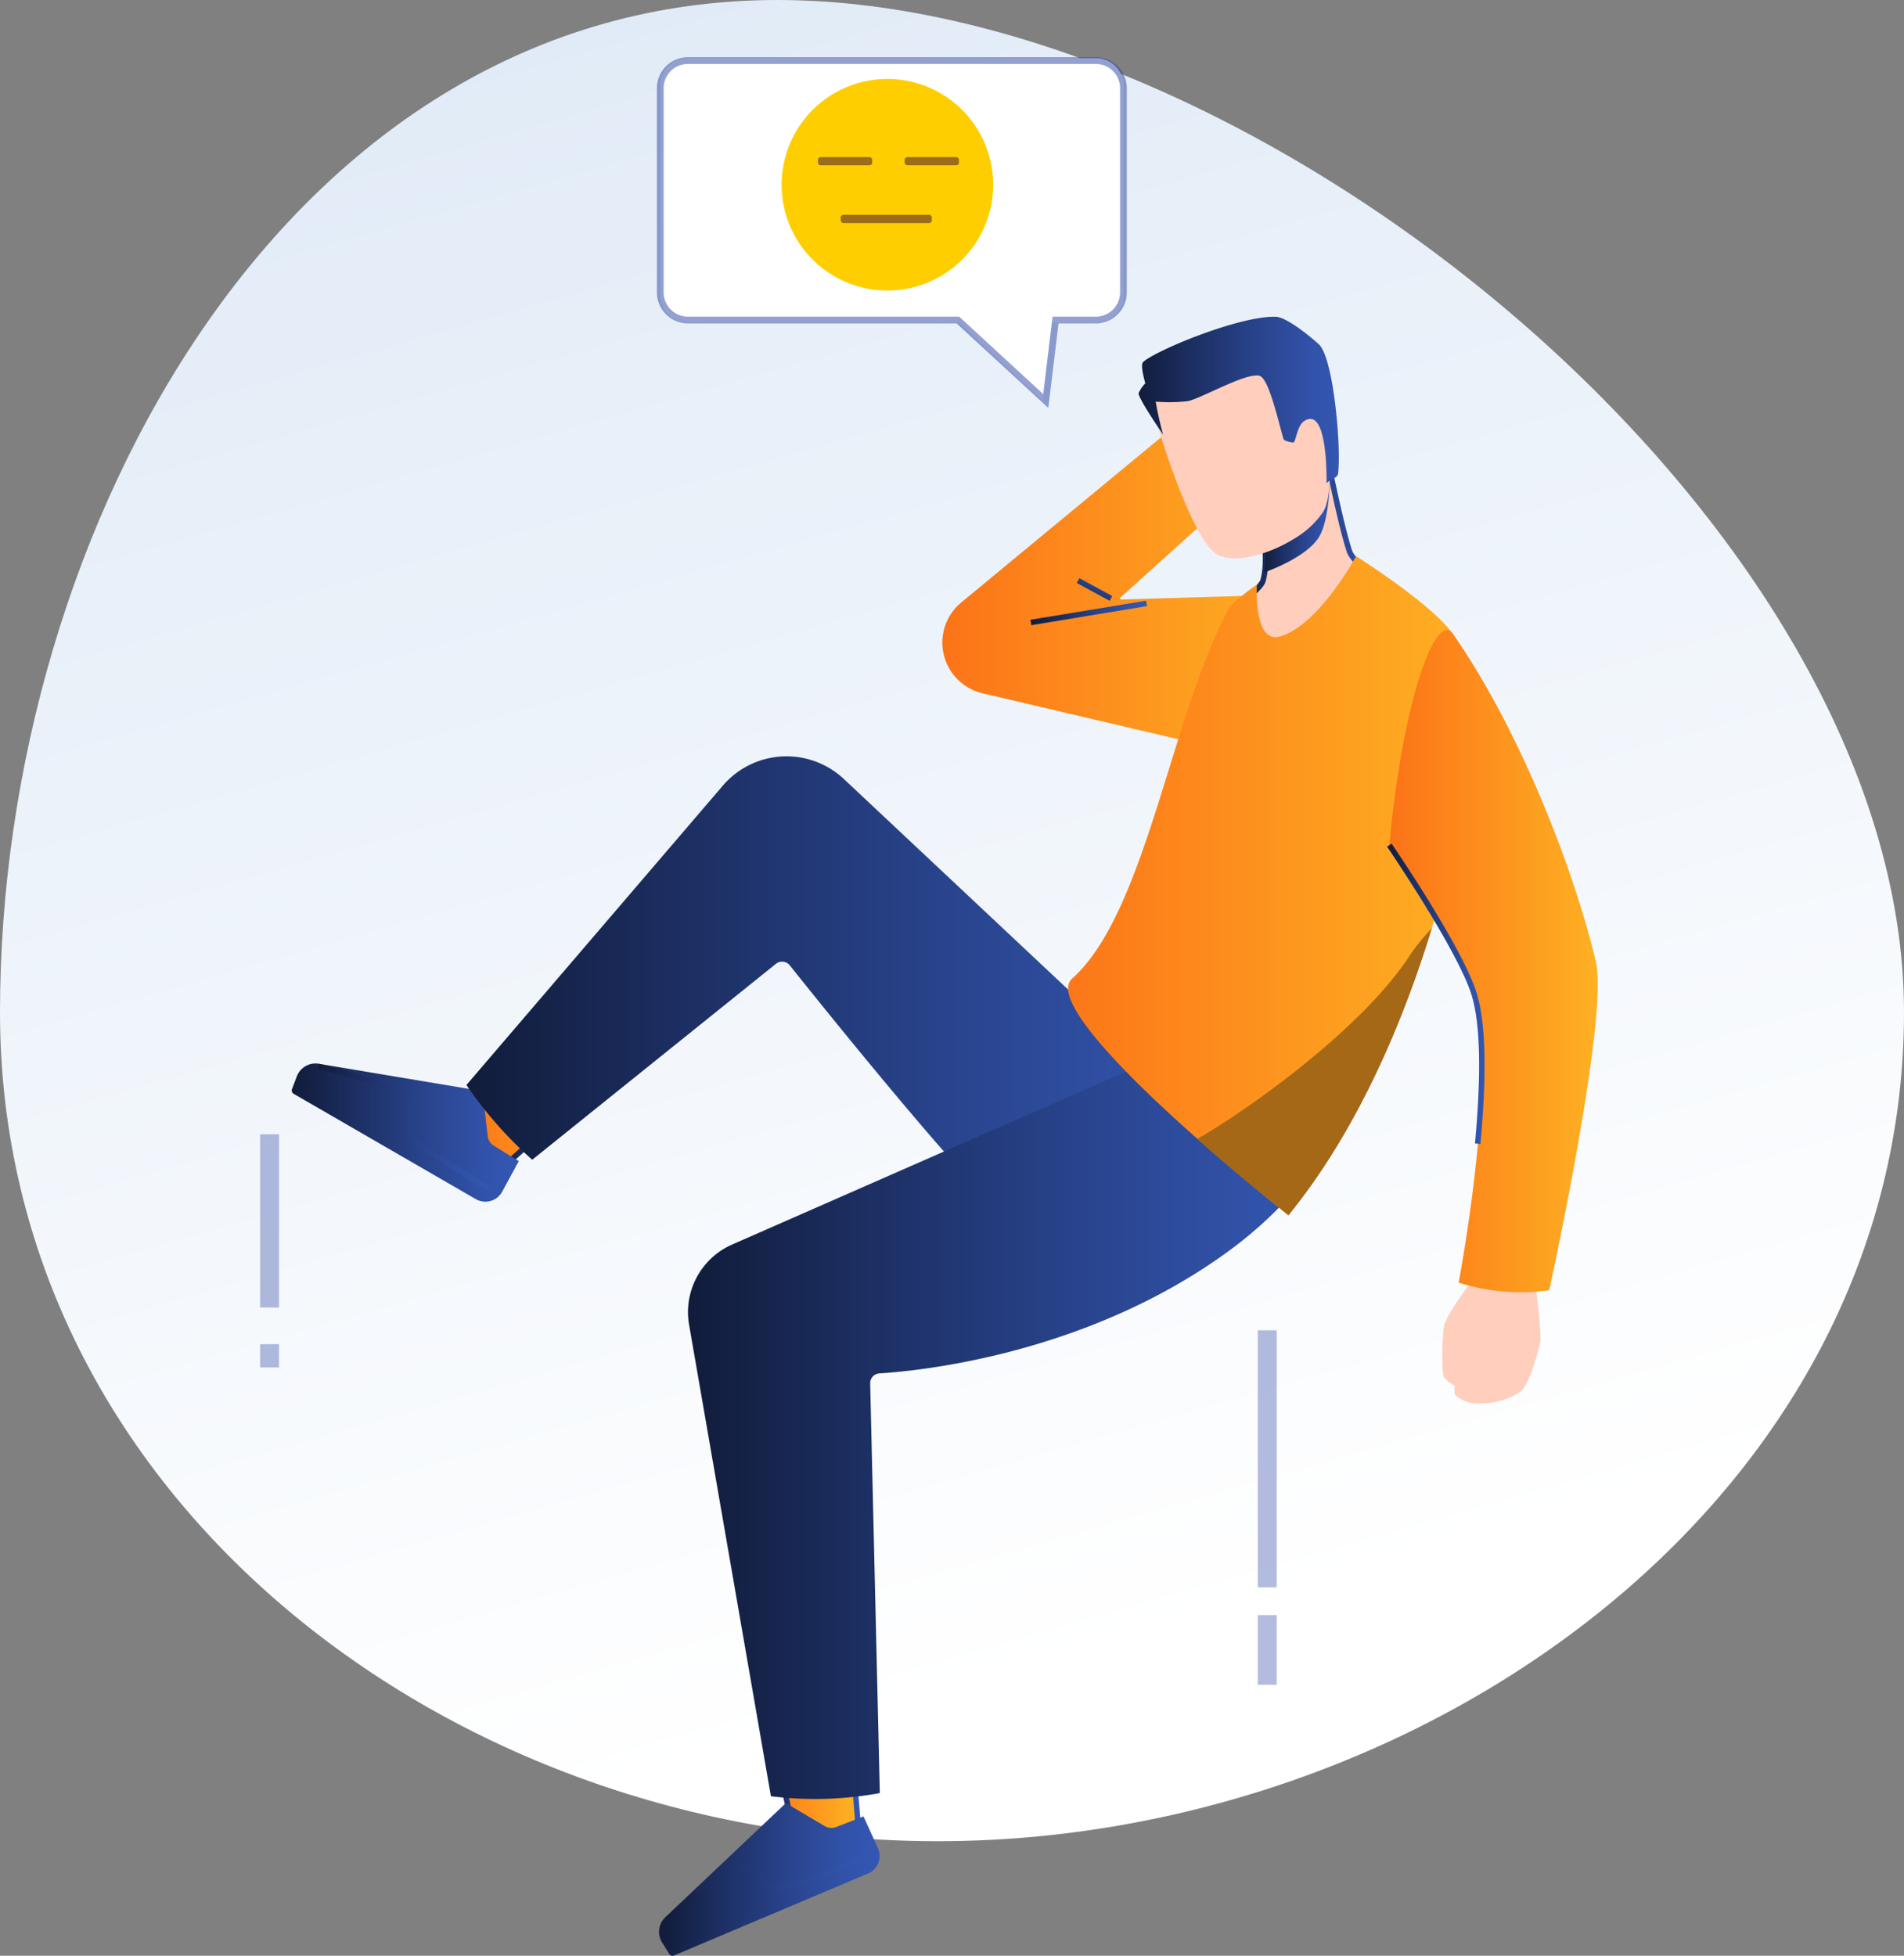 <svg xmlns="http://www.w3.org/2000/svg" xmlns:xlink="http://www.w3.org/1999/xlink" width="283.204" height="290.869" viewBox="0 0 283.204 290.869">
  <rect x="0" y="0" width="283.204" height="290.869" fill="#808080" stroke="none"/>
  <defs>
    <linearGradient id="linear-gradient" x1="0.633" y1="1.003" x2="0.337" y2="0.006" gradientUnits="objectBoundingBox">
      <stop offset="0.11" stop-color="#fff"/>
      <stop offset="1" stop-color="#e1ebf7"/>
    </linearGradient>
    <linearGradient id="linear-gradient-2" y1="0.5" x2="1" y2="0.5" gradientUnits="objectBoundingBox">
      <stop offset="0" stop-color="#fc7318"/>
      <stop offset="1" stop-color="#feb423"/>
    </linearGradient>
    <linearGradient id="linear-gradient-3" y1="0.5" x2="1" y2="0.5" gradientUnits="objectBoundingBox">
      <stop offset="0" stop-color="#111c3a"/>
      <stop offset="0.258" stop-color="#1c2e61"/>
      <stop offset="0.591" stop-color="#29448d"/>
      <stop offset="0.85" stop-color="#3152a9"/>
      <stop offset="1" stop-color="#3457b4"/>
    </linearGradient>
    <linearGradient id="linear-gradient-8" x1="0.003" y1="0.5" x2="0.997" y2="0.5" xlink:href="#linear-gradient-3"/>
    <linearGradient id="linear-gradient-9" x1="-2.739" y1="0.5" x2="3.739" y2="0.5" xlink:href="#linear-gradient-3"/>
  </defs>
  <g id="Grupo_2977" data-name="Grupo 2977" transform="translate(-111.45 -773.918)">
    <path id="Trazado_8083" data-name="Trazado 8083" d="M394.654,924.467c0,72.322-71.409,123.285-143.732,123.285S111.45,996.789,111.45,924.467s43.294-150.549,115.617-150.549S394.654,852.143,394.654,924.467Z" transform="translate(0)" fill="url(#linear-gradient)"/>
    <g id="Grupo_2957" data-name="Grupo 2957" transform="translate(150.139 942.616)" opacity="0.5">
      <rect id="Rectángulo_1526" data-name="Rectángulo 1526" width="2.817" height="25.761" transform="translate(0)" fill="#2842a2" opacity="0.7"/>
      <rect id="Rectángulo_1527" data-name="Rectángulo 1527" width="2.817" height="3.465" transform="translate(0 31.214)" fill="#2842a2" opacity="0.7"/>
      <rect id="Rectángulo_1513" data-name="Rectángulo 1513" width="2.817" height="38.229" transform="translate(148.398 29.146)" fill="#2842a2" opacity="0.7"/>
      <rect id="Rectángulo_1525" data-name="Rectángulo 1525" width="2.817" height="10.36" transform="translate(148.398 71.507)" fill="#2842a2" opacity="0.7"/>
    </g>
    <g id="Grupo_2973" data-name="Grupo 2973" transform="translate(154.842 821.026)">
      <g id="Grupo_2972" data-name="Grupo 2972">
        <g id="Grupo_2961" data-name="Grupo 2961" transform="translate(54.63 199.11)">
          <g id="Grupo_2959" data-name="Grupo 2959" transform="translate(14.464)">
            <path id="Trazado_8085" data-name="Trazado 8085" d="M227.563,1021.277l-2.126-26.051-12.646,2.649,5.425,24.664Z" transform="translate(-212.305 -994.733)" fill="url(#linear-gradient-2)"/>
            <path id="Trazado_8086" data-name="Trazado 8086" d="M228.05,1021.679l-10.1,1.363-5.594-25.432,13.5-2.827Zm-9.467.456,8.593-1.158-2.058-25.208-11.791,2.47Z" transform="translate(-212.355 -994.784)" fill="url(#linear-gradient-3)"/>
          </g>
          <g id="Grupo_2960" data-name="Grupo 2960" transform="translate(0 21.952)">
            <path id="Trazado_8087" data-name="Trazado 8087" d="M229.542,1016.911l1.98,4.358a2.443,2.443,0,0,1-1.274,3.26l-28.82,12.175a.177.177,0,0,1-.219-.069l-1.076-1.718a2.557,2.557,0,0,1,.409-3.214l17.721-16.772,5.488,3.24a2.441,2.441,0,0,0,2.131.172Z" transform="translate(-199.339 -1014.424)" fill="url(#linear-gradient-3)"/>
            <path id="Trazado_8088" data-name="Trazado 8088" d="M230.816,1024.769a2.825,2.825,0,0,1-.368.186l-28.82,12.175a.582.582,0,0,1-.721-.227l-1.076-1.718a2.972,2.972,0,0,1,.474-3.726l17.943-16.982,5.751,3.4a2.025,2.025,0,0,0,1.777.143l4.02-1.572,2.138,4.709a2.849,2.849,0,0,1-1.118,3.616ZM201.491,1036.3l28.64-12.1a2.034,2.034,0,0,0,1.061-2.716l-1.819-4.007-3.3,1.291a2.831,2.831,0,0,1-2.486-.2l-5.224-3.086-17.5,16.561a2.158,2.158,0,0,0-.344,2.7Z" transform="translate(-199.38 -1014.476)" fill="url(#linear-gradient-3)"/>
          </g>
          <path id="Trazado_8089" data-name="Trazado 8089" d="M230.271,1022.076c-.435.18-10.676,4.4-12.9,4.717-1.275.182-2.1-.714-2.89-1.579-.767-.835-1.492-1.625-2.6-1.482-1.939.249-8.7,5.535-11.136,7.55l-.518-.627c.916-.758,9.027-7.408,11.55-7.731,1.526-.2,2.469.833,3.3,1.74.711.775,1.324,1.444,2.175,1.322,2.125-.3,12.6-4.62,12.705-4.663Z" transform="translate(-199.283 -991.738)" fill="url(#linear-gradient-3)"/>
        </g>
        <g id="Grupo_2962" data-name="Grupo 2962" transform="translate(96.779 10.214)">
          <path id="Trazado_8090" data-name="Trazado 8090" d="M284.775,880.9l-41.608-9.774A7.742,7.742,0,0,1,240,857.615l39.05-32.277,7.745,10.7-23.113,20.838a.177.177,0,0,0,.125.309l29.09-.876Z" transform="translate(-237.189 -825.338)" fill="url(#linear-gradient-2)"/>
          <rect id="Rectángulo_1519" data-name="Rectángulo 1519" width="17.44" height="0.814" transform="translate(13.093 34.856) rotate(-9.366)" fill="url(#linear-gradient-8)"/>
          <rect id="Rectángulo_1520" data-name="Rectángulo 1520" width="0.814" height="5.558" transform="matrix(0.478, -0.879, 0.879, 0.478, 19.997, 29.382)" fill="url(#linear-gradient-9)"/>
        </g>
        <g id="Grupo_2965" data-name="Grupo 2965" transform="translate(0 100.138)">
          <g id="Grupo_2963" data-name="Grupo 2963" transform="translate(24.072)">
            <path id="Trazado_8091" data-name="Trazado 8091" d="M179.1,932.414l19.505-17.4-9.736-8.494-16.409,19.2Z" transform="translate(-171.911 -905.944)" fill="url(#linear-gradient-2)"/>
            <path id="Trazado_8092" data-name="Trazado 8092" d="M179.144,933.033l-7.176-7.238L188.888,906l10.393,9.067Zm-6.07-7.278,6.1,6.158,18.872-16.836-9.079-7.919Z" transform="translate(-171.968 -906.003)" fill="url(#linear-gradient-3)"/>
          </g>
          <g id="Grupo_2964" data-name="Grupo 2964" transform="translate(0 10.921)">
            <path id="Trazado_8093" data-name="Trazado 8093" d="M183.567,930.423l-2.283,4.2a2.443,2.443,0,0,1-3.369.95L150.829,919.92a.176.176,0,0,1-.077-.216l.721-1.894a2.559,2.559,0,0,1,2.811-1.611l24.064,4.03.722,6.332a2.441,2.441,0,0,0,1.147,1.8Z" transform="translate(-150.333 -915.758)" fill="url(#linear-gradient-3)"/>
            <path id="Trazado_8094" data-name="Trazado 8094" d="M180.654,935.944a2.858,2.858,0,0,1-2.9.028l-27.086-15.658a.58.58,0,0,1-.253-.714l.721-1.894a2.971,2.971,0,0,1,3.258-1.866l24.366,4.079.758,6.637a2.023,2.023,0,0,0,.956,1.5l3.677,2.26-2.468,4.545A2.819,2.819,0,0,1,180.654,935.944Zm-29.41-16.237,26.917,15.559a2.035,2.035,0,0,0,2.807-.79l2.1-3.866-3.02-1.857a2.835,2.835,0,0,1-1.339-2.1l-.688-6.028-23.76-3.979A2.155,2.155,0,0,0,151.9,918Z" transform="translate(-150.375 -915.799)" fill="url(#linear-gradient-3)"/>
          </g>
          <path id="Trazado_8095" data-name="Trazado 8095" d="M178.979,934.641c-.406-.239-9.946-5.866-11.54-7.45-.914-.909-.695-2.1-.483-3.258.205-1.116.4-2.169-.383-2.968-1.366-1.4-9.657-3.6-12.736-4.333l.187-.793c1.157.275,11.352,2.739,13.131,4.556,1.077,1.1.825,2.473.6,3.684-.19,1.034-.353,1.927.256,2.533,1.522,1.513,11.28,7.268,11.38,7.326Z" transform="translate(-149.977 -904.874)" fill="url(#linear-gradient-3)"/>
        </g>
        <path id="Trazado_8096" data-name="Trazado 8096" d="M173.681,923.708a60.408,60.408,0,0,0,9.792,11.112l36.247-29.137a1.465,1.465,0,0,1,2.062.226c4.86,6.093,27.647,34.483,33.352,38.392,17.112,11.72,39.555-5.215,39.555-5.215L229.834,878.2a12.472,12.472,0,0,0-18.01.98Z" transform="translate(-147.7 -809.444)" fill="url(#linear-gradient-3)"/>
        <g id="Grupo_2967" data-name="Grupo 2967" transform="translate(138.504 11.243)">
          <g id="Grupo_2966" data-name="Grupo 2966">
            <path id="Trazado_8097" data-name="Trazado 8097" d="M287.777,826.837s1.871,7.108,3.327,13.824c.772,3.569,1.59,6.987,2.277,9.119.56,1.734,4.111,4.067,6.629,6.553,5.135,5.069-29.638,14.032-24.506,3.386.662-1.376,4.645-4.253,5-5.409,1.765-5.743-2.854-21.038-2.854-21.038Z" transform="translate(-274.576 -826.195)" fill="#ffcebd"/>
            <path id="Trazado_8098" data-name="Trazado 8098" d="M298.246,860.706a35.43,35.43,0,0,1-9.411,3.469c-5.838,1.347-10.624,1.337-12.8-.026-1.067-.668-2.08-2-.854-4.541a13.389,13.389,0,0,1,2.639-2.847,11.842,11.842,0,0,0,2.34-2.505c1.709-5.559-2.808-20.649-2.854-20.8l-.089-.3,10.857-6.9.142.538c.019.071,1.89,7.194,3.33,13.841.9,4.149,1.662,7.2,2.267,9.081.33,1.022,1.955,2.4,3.676,3.852.967.817,1.965,1.662,2.852,2.536a1.954,1.954,0,0,1,.055,2.845A8,8,0,0,1,298.246,860.706Zm-20.075-27.19c.653,2.224,4.43,15.561,2.765,20.979-.2.649-1.1,1.515-2.566,2.865a14.058,14.058,0,0,0-2.458,2.6c-.785,1.629-.6,2.772.553,3.5,1.97,1.232,6.64,1.2,12.188-.077,5.27-1.216,9.731-3.2,11.1-4.933.7-.882.374-1.4.012-1.761-.863-.852-1.85-1.687-2.806-2.494-1.891-1.6-3.524-2.98-3.924-4.223-.614-1.9-1.383-4.983-2.289-9.158-1.207-5.573-2.719-11.483-3.182-13.267Z" transform="translate(-274.618 -826.261)" fill="url(#linear-gradient-3)"/>
          </g>
          <path id="Trazado_8099" data-name="Trazado 8099" d="M289.9,835.523s.37,8.516-1.818,11.52-7.948,4.94-7.948,4.94a26.369,26.369,0,0,0-.176-6.857C283.828,837.407,289.9,835.523,289.9,835.523Z" transform="translate(-274.005 -825.198)" fill="url(#linear-gradient-3)"/>
        </g>
        <path id="Trazado_8100" data-name="Trazado 8100" d="M215.58,1025.446l-12.172-70.133a10.966,10.966,0,0,1,6.4-11.916l76.086-33.407,15.968,11.421S298.385,933.7,283.4,944.559c-20.944,15.173-45.6,17.62-51.683,18a1.464,1.464,0,0,0-1.372,1.5l1.437,60.916A53.228,53.228,0,0,1,215.58,1025.446Z" transform="translate(-144.306 -805.407)" fill="url(#linear-gradient-3)"/>
        <path id="Trazado_8101" data-name="Trazado 8101" d="M311.72,860.544C309.51,856.1,296.8,848.122,296.8,848.122s-5.567,10.346-11.356,11.947c-3.955,1.094-3.4-7.724-3.4-7.724a35.051,35.051,0,0,0-3.922,3.156c-8.744,15.478-12.413,45.5-23.563,55.447-4.14,3.694,14.034,20.629,32.185,35.2C310.657,914.489,317.142,871.428,311.72,860.544Z" transform="translate(-138.486 -812.508)" fill="url(#linear-gradient-2)"/>
        <path id="Trazado_8102" data-name="Trazado 8102" d="M306.078,897.761a32.572,32.572,0,0,0-3.144,3.848c-7.907,12.293-27.521,25.229-31.731,27.461,3.6,3.312,8.926,7.614,13.555,11.382C295.1,927.766,301.9,911.5,306.078,897.761Z" transform="translate(-136.506 -806.811)" fill="#a56817"/>
        <g id="Grupo_2969" data-name="Grupo 2969" transform="translate(125.966)">
          <g id="Grupo_2968" data-name="Grupo 2968" transform="translate(1.742 1.56)">
            <path id="Trazado_8103" data-name="Trazado 8103" d="M265.39,828.421c1.332,5.785,6.223,20.25,9.419,22.4,3.5,2.355,12.92-1.865,15.429-6.012,2.146-3.548.561-16.527-2.83-23.279C283.081,812.921,263.824,821.622,265.39,828.421Z" transform="translate(-264.891 -817.533)" fill="#ffcebd"/>
            <path id="Trazado_8104" data-name="Trazado 8104" d="M286.052,849.193a20.7,20.7,0,0,1-6.03,2.461c-2.331.514-4.2.358-5.4-.45-3.361-2.265-8.307-17.09-9.588-22.65h0c-.888-3.859,4.165-7.937,9.371-9.813a16.978,16.978,0,0,1,7.757-1.064,7,7,0,0,1,5.65,3.716c3.487,6.942,5.04,19.995,2.815,23.672A13.61,13.61,0,0,1,286.052,849.193Zm-15.131-27.9c-3.267,1.966-5.649,4.664-5.093,7.079h0c1.327,5.758,6.2,20.1,9.25,22.157,1,.672,2.691.789,4.769.331,4.023-.887,8.547-3.675,10.084-6.216,2.076-3.431.479-16.265-2.847-22.886-2.109-4.2-8-3.837-12.4-2.251A21.577,21.577,0,0,0,270.922,821.293Z" transform="translate(-264.933 -817.575)" fill="#ffcebd"/>
          </g>
          <path id="Trazado_8105" data-name="Trazado 8105" d="M290.164,820.255c-1.271-1.156-4.77-4.023-6.39-4.076-5.4-.174-18,5.073-19.734,6.739-.344.33-.052,1.786.327,3.16a4.851,4.851,0,0,0-.986,1.439c-.238.57,3.642,6.2,3.642,6.2a48.416,48.416,0,0,1-1.109-4.92,23.466,23.466,0,0,0,4.839-.08c2.086-.475,8.647-4.289,10.6-3.76,1.408.381,2.829,6.932,3.566,9.394.106.353,1.449.572,1.525.506.34-.3.546-2.469,1.5-3.127,3.676-2.553,3.375,9.22,3.375,9.22.34-.445,1.6-.777,1.7-1.375C293.56,836.317,292.446,822.333,290.164,820.255Z" transform="translate(-263.371 -816.175)" fill="url(#linear-gradient-3)"/>
        </g>
        <g id="Grupo_2971" data-name="Grupo 2971" transform="translate(162.929 46.591)">
          <g id="Grupo_2970" data-name="Grupo 2970" transform="translate(8.194 86.64)">
            <path id="Trazado_8106" data-name="Trazado 8106" d="M310.788,936.081s-1.357,8.839-2.464,10.286-3.472,4.863-3.785,6.1c-.365,1.449-.387,6.918-.09,7.457a4.489,4.489,0,0,0,1.532,1.131l.946-7.392s-1.079,8.558-.815,8.857c1.74,1.97,7.469,1.026,9.335-.808,1.081-1.065,2.479-6.189,2.6-7.136s-.776-7.973-.68-8.578,1.525-9.235,1.525-9.235Z" transform="translate(-303.837 -935.643)" fill="#ffcebd"/>
            <path id="Trazado_8107" data-name="Trazado 8107" d="M314.9,962.713a11.041,11.041,0,0,1-5.675,1.351,4.756,4.756,0,0,1-3.371-1.226c-.1-.114-.188-.213-.114-1.422a4.223,4.223,0,0,1-1.6-1.247c-.4-.721-.294-6.376.052-7.752.34-1.348,2.79-4.856,3.856-6.25.856-1.119,2.012-7.672,2.385-10.1l.058-.376,8.925.755-.071.435c-.014.086-1.429,8.634-1.524,9.232-.032.262.154,2.1.3,3.573a42.616,42.616,0,0,1,.377,4.994c-.12.927-1.513,6.185-2.721,7.373A4.727,4.727,0,0,1,314.9,962.713Zm-8.374-.347a4.067,4.067,0,0,0,2.728.885c2.242.079,4.857-.7,5.954-1.783.958-.941,2.362-5.956,2.485-6.9.06-.466-.184-2.873-.38-4.807a31.955,31.955,0,0,1-.3-3.782c.083-.521,1.162-7.042,1.453-8.8l-7.291-.616c-.294,1.853-1.443,8.735-2.484,10.1-1.115,1.458-3.425,4.81-3.713,5.955a30.284,30.284,0,0,0-.123,7.171,2.7,2.7,0,0,0,.842.678l.87-6.8.808.1C306.9,957.471,306.46,961.652,306.522,962.366Z" transform="translate(-303.879 -935.688)" fill="#ffcebd"/>
          </g>
          <path id="Trazado_8108" data-name="Trazado 8108" d="M306.3,858.559c10.567,15.213,18.391,36.528,21.242,48.742,1.956,8.381-6.935,48.861-6.935,48.861a30.441,30.441,0,0,1-13.47-1.133s5.891-31.166,2.315-42.862c-2.074-6.784-12.628-22.2-12.628-22.2C298.826,868.237,303.8,854.947,306.3,858.559Z" transform="translate(-296.493 -857.969)" fill="url(#linear-gradient-2)"/>
          <path id="Trazado_8109" data-name="Trazado 8109" d="M310.408,931.14l-.81-.075c.963-10.408.8-17.827-.495-22.05-2.031-6.646-12.47-21.937-12.575-22.091l.671-.459c.433.631,10.614,15.547,12.682,22.311C311.2,913.1,311.38,920.626,310.408,931.14Z" transform="translate(-296.528 -854.698)" fill="url(#linear-gradient-3)"/>
        </g>
      </g>
    </g>
    <g id="Grupo_2976" data-name="Grupo 2976" transform="translate(209.66 782.568)">
      <g id="Grupo_2974" data-name="Grupo 2974" transform="translate(0)">
        <path id="Trazado_8110" data-name="Trazado 8110" d="M264.407,781.677H203.579a4.07,4.07,0,0,0-4.031,4.109v31.1a4.07,4.07,0,0,0,4.031,4.108h40.444l5.914,5.552,6.523,6.122,1.067-8.971.321-2.7h6.559a4.071,4.071,0,0,0,4.032-4.108v-31.1A4.071,4.071,0,0,0,264.407,781.677Z" transform="translate(-199.548 -781.677)" fill="#fff"/>
        <path id="Trazado_8111" data-name="Trazado 8111" d="M264.331,782H203.656a4.107,4.107,0,0,0-4.108,4.108V816.48a4.107,4.107,0,0,0,4.108,4.108h40.161l6.421,5.916,6.645,6.122,1.087-8.971.371-3.068h5.99a4.108,4.108,0,0,0,4.108-4.108V786.112A4.108,4.108,0,0,0,264.331,782Z" transform="translate(-199.548 -781.64)" fill="none" stroke="#2842a2" stroke-miterlimit="10" stroke-width="1" opacity="0.5"/>
      </g>
      <g id="Grupo_2975" data-name="Grupo 2975" transform="translate(18.049 3.091)">
        <path id="Trazado_8112" data-name="Trazado 8112" d="M15.734,0A15.734,15.734,0,1,1,0,15.734,15.734,15.734,0,0,1,15.734,0Z" fill="#ffce00"/>
        <rect id="Rectángulo_1521" data-name="Rectángulo 1521" width="8.087" height="1.213" rx="0.394" transform="translate(5.391 11.626)" fill="#9b6d1b"/>
        <rect id="Rectángulo_1522" data-name="Rectángulo 1522" width="8.087" height="1.213" rx="0.394" transform="translate(18.297 11.626)" fill="#9b6d1b"/>
        <rect id="Rectángulo_1523" data-name="Rectángulo 1523" width="13.555" height="1.232" rx="0.394" transform="translate(8.785 20.204)" fill="#9b6d1b"/>
      </g>
    </g>
  </g>
</svg>
